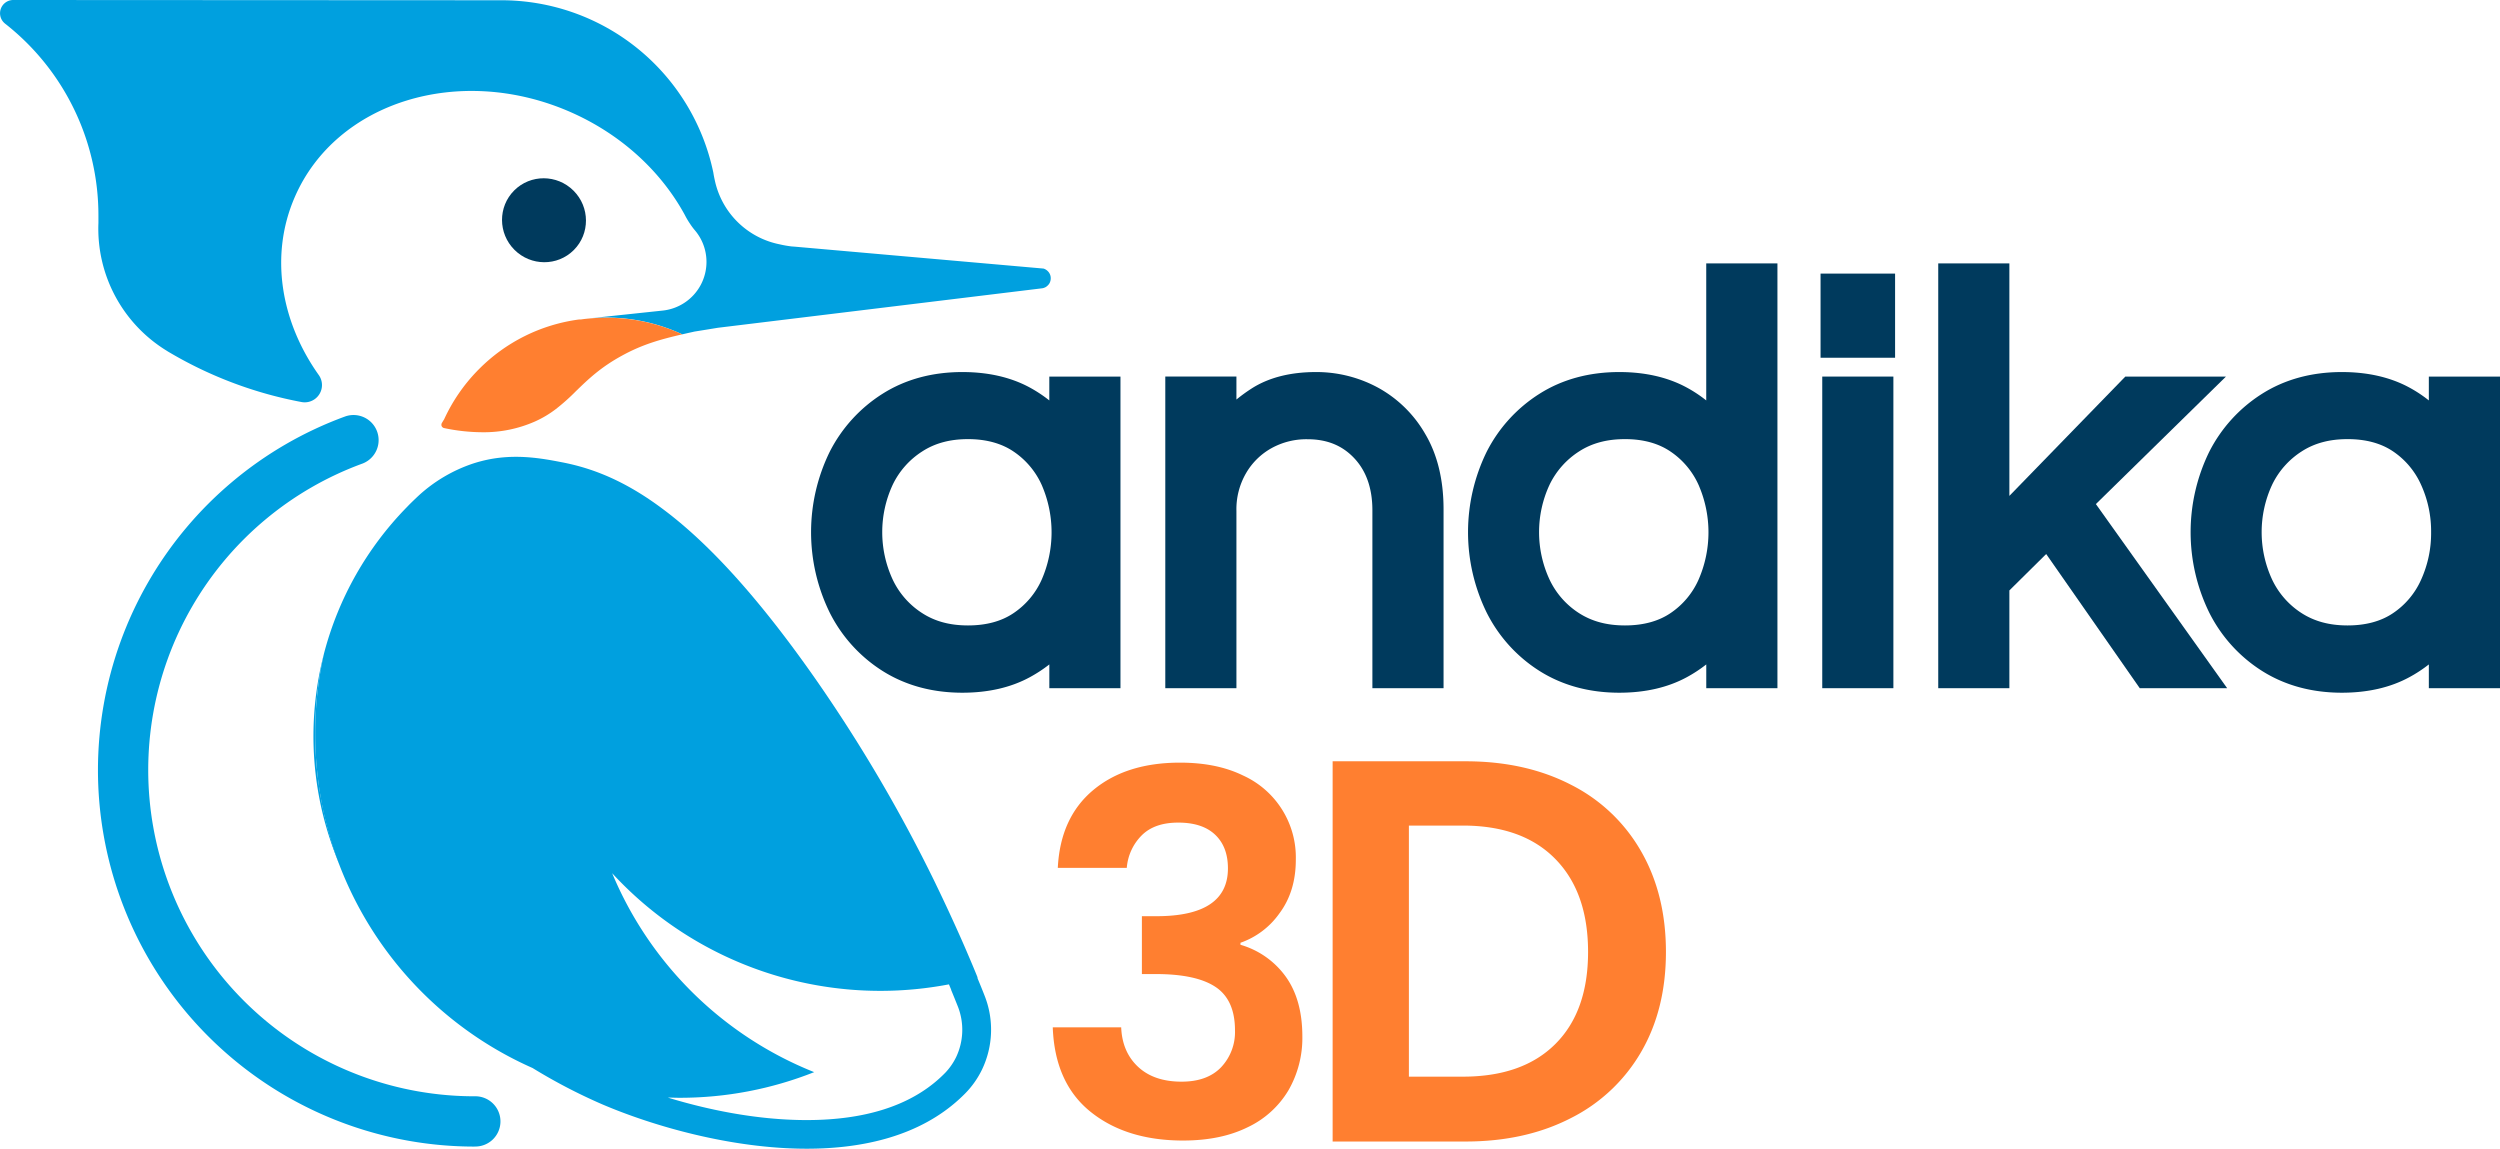 <svg xmlns="http://www.w3.org/2000/svg" viewBox="0 0 868.43 399.05"><defs><style>.cls-1{fill:#003a5d;}.cls-2{fill:#ff7f30;}.cls-3{fill:#47a3ca;}.cls-4{fill:#00a0df;}</style></defs><g id="Capa_2" data-name="Capa 2"><g id="Capa_1-2" data-name="Capa 1"><path class="cls-1" d="M364.5,139.1a47,47,0,0,0-6.9-4.55c-6.54-3.52-14.38-5.31-23.3-5.31-10.48,0-19.81,2.54-27.73,7.55A51.31,51.31,0,0,0,288.19,157a63.48,63.48,0,0,0,0,55.74,51,51,0,0,0,18.39,20.33c7.92,5,17.25,7.56,27.73,7.56,8.92,0,16.76-1.79,23.3-5.32a48.48,48.48,0,0,0,6.9-4.51v8.26h24.71V130.81H364.5Zm-12.45,17.73a27.62,27.62,0,0,1,9.77,11.54,41.16,41.16,0,0,1,0,33.06A27.44,27.44,0,0,1,352.05,213c-4.18,2.83-9.49,4.26-15.79,4.26s-11.5-1.41-15.95-4.3a28,28,0,0,1-10.22-11.65,39.14,39.14,0,0,1,0-32.9,28.19,28.19,0,0,1,10.23-11.57c4.45-2.89,9.67-4.3,15.95-4.3S347.86,154,352.05,156.83Z"/><path class="cls-1" d="M478.67,134.65a44.92,44.92,0,0,0-21.52-5.41c-8.93,0-16.44,1.92-22.35,5.7a56.44,56.44,0,0,0-5.3,3.85v-8H404.79V239.07H429.5v-61.6a24.9,24.9,0,0,1,3.33-13.08,23.29,23.29,0,0,1,8.86-8.71,25,25,0,0,1,12.51-3.1c6.75,0,12.05,2.15,16.22,6.58s6.31,10.45,6.31,18.11v61.8h24.72V176.88c0-10.16-2.12-18.91-6.29-26A42.4,42.4,0,0,0,478.67,134.65Z"/><path class="cls-1" d="M592.7,139.1a46,46,0,0,0-6.9-4.55c-6.54-3.52-14.38-5.31-23.3-5.31-10.48,0-19.81,2.54-27.72,7.55A51.23,51.23,0,0,0,516.4,157a63.48,63.48,0,0,0,0,55.74,51,51,0,0,0,18.38,20.33c7.92,5,17.25,7.56,27.73,7.56,8.92,0,16.76-1.79,23.31-5.32a47.82,47.82,0,0,0,6.89-4.51v8.26h24.72V91.5H592.7Zm-12.45,17.73A27.55,27.55,0,0,1,590,168.37a41.05,41.05,0,0,1,0,33.06A27.35,27.35,0,0,1,580.26,213c-4.19,2.83-9.5,4.26-15.79,4.26s-11.5-1.41-16-4.3a28.06,28.06,0,0,1-10.21-11.65,39.09,39.09,0,0,1,0-32.9,28.33,28.33,0,0,1,10.23-11.57c4.46-2.89,9.68-4.3,16-4.3S576.07,154,580.25,156.83Z"/><rect class="cls-1" x="633" y="130.81" width="24.71" height="108.25"/><rect class="cls-1" x="632.41" y="95.04" width="25.89" height="29.23"/><polygon class="cls-1" points="773.24 130.81 738.28 130.81 698 172.26 698 91.5 673.29 91.5 673.29 239.06 698 239.06 698 205.1 710.79 192.45 743.29 239.06 773.65 239.06 728.05 175.1 773.24 130.81"/><path class="cls-1" d="M843.71,130.81v8.29a46,46,0,0,0-6.9-4.55c-6.54-3.52-14.38-5.31-23.3-5.31-10.48,0-19.81,2.54-27.73,7.55A51.31,51.31,0,0,0,767.4,157a63.53,63.53,0,0,0,0,55.74,51,51,0,0,0,18.38,20.33c7.92,5,17.25,7.56,27.73,7.56,8.92,0,16.76-1.79,23.3-5.32a47.37,47.37,0,0,0,6.9-4.51v8.26h24.72V130.81Zm.79,54.13A39.12,39.12,0,0,1,841,201.43,27.37,27.37,0,0,1,831.26,213c-4.18,2.83-9.49,4.26-15.78,4.26s-11.51-1.41-16-4.3a28.15,28.15,0,0,1-10.22-11.65,39.14,39.14,0,0,1,0-32.9,28.26,28.26,0,0,1,10.23-11.57c4.46-2.89,9.68-4.3,16-4.3s11.6,1.43,15.78,4.25A27.55,27.55,0,0,1,841,168.37,39,39,0,0,1,844.5,184.94Z"/><path class="cls-2" d="M379.77,274.44q11.44-9.53,30.15-9.52,12.76,0,21.85,4.45a31.25,31.25,0,0,1,18.36,29.28q0,11-5.69,18.62a27.75,27.75,0,0,1-13.54,10.22v.7a29.41,29.41,0,0,1,15.82,11.19q5.67,8,5.68,20.63a36.39,36.39,0,0,1-4.81,18.7,32.66,32.66,0,0,1-14.16,12.85q-9.35,4.63-22.46,4.63-19.75,0-32.16-10T365.7,356.86h23.77q.34,8.56,5.86,13.72t15.12,5.16q8.91,0,13.72-5A17.78,17.78,0,0,0,429,357.91q0-10.49-6.65-15t-20.62-4.55h-5.07v-20.1h5.07q24.81,0,24.82-16.61,0-7.5-4.46-11.71t-12.85-4.19q-8.22,0-12.67,4.46a18,18,0,0,0-5.16,11.27H367.45Q368.32,284,379.77,274.44Z"/><path class="cls-2" d="M545.69,272.59a58.18,58.18,0,0,1,24.41,23.18q8.6,15,8.6,34.9t-8.6,34.72a58.52,58.52,0,0,1-24.41,23q-15.8,8.14-36.61,8.14H462.92V264.45h46.16Q529.9,264.45,545.69,272.59Zm-5.39,90.05q11.36-11.34,11.35-32T540.3,298.41q-11.35-11.62-32.16-11.63H489.41V374h18.73Q528.94,374,540.3,362.64Z"/><path class="cls-3" d="M250.12,83H250s0,0,0,0Z"/><path class="cls-3" d="M248.91,86.72c.61.39,1.25.75,1.88,1.1A10.06,10.06,0,0,0,248.91,86.72Z"/><path class="cls-3" d="M250,82.9l.11,0H250S250,82.92,250,82.9Z"/><path class="cls-3" d="M250.8,87.82c-.65-.35-1.28-.71-1.89-1.1A9.92,9.92,0,0,1,250.8,87.82Z"/><path class="cls-4" d="M118,300.46A114.31,114.31,0,0,1,112.55,227,127.16,127.16,0,0,0,118,300.46Z"/><ellipse class="cls-1" cx="188.96" cy="76.5" rx="14.52" ry="14.64" transform="translate(1.26 156.03) rotate(-45)"/><path class="cls-4" d="M164.81,398.29A130.79,130.79,0,0,1,120,144.63,8.72,8.72,0,0,1,126,161a113.34,113.34,0,0,0,38.82,219.82,8.73,8.73,0,1,1,0,17.45Z"/><path class="cls-4" d="M365,96.61a3.72,3.72,0,0,1-.4,1.72,3.53,3.53,0,0,1-.9,1.06,3.21,3.21,0,0,1-.4.3,3.76,3.76,0,0,1-1.23.45L249.37,113.86l-3.85.63-4.29.69c-.76.18-1.51.34-2.24.5l-2,.46a62.76,62.76,0,0,0-26.54-5.83c-1.63,0-3.25.06-4.86.19l3.84-.41,20.72-2.2a17,17,0,0,0,13.16-25.1,17.48,17.48,0,0,0-1.5-2.27c-.18-.22-.37-.46-.57-.69a22.34,22.34,0,0,1-1.63-2.23c-.4-.58-.76-1.18-1.11-1.79s-.53-1-.79-1.47C229.53,59.49,215.8,46.63,198,38.85c-38.37-16.74-81.16-3.54-95.56,29.51-8.87,20.29-4.93,43.36,8.35,62a6,6,0,0,1-5.92,9.32,141.41,141.41,0,0,1-45.46-16.94l0,0c-.47-.28-1-.56-1.43-.86a49.72,49.72,0,0,1-23.79-44.4c0-.87,0-1.75,0-2.64A84.62,84.62,0,0,0,1.74,8.19,4.6,4.6,0,0,1,4.63,0L174.11.09A75.22,75.22,0,0,1,247.8,60h0c.13.86.3,1.72.49,2.57a28.79,28.79,0,0,0,22.57,22.31,38.16,38.16,0,0,0,4.08.72l1.33.1,86.2,7.59a3.06,3.06,0,0,1,.86.39,3.3,3.3,0,0,1,.65.52A3.41,3.41,0,0,1,365,96.61Z"/><path class="cls-2" d="M237,116.14c-7.63,1.76-13.84,3.51-20.85,7.35-7.57,4.12-11.87,8.31-16.05,12.35a71.29,71.29,0,0,1-7,6.25,36.58,36.58,0,0,1-7.3,4.34,44,44,0,0,1-18.32,3.72,65.09,65.09,0,0,1-13.22-1.45,1.21,1.21,0,0,1-.84-.68.67.67,0,0,1-.07-.24,1.3,1.3,0,0,1,.13-.82c.27-.45.53-.88.8-1.31a60.35,60.35,0,0,1,11.58-16.89,3.63,3.63,0,0,1,.34-.34,60.12,60.12,0,0,1,35-17.45h.1l.51,0c1.25-.19,2.5-.31,3.78-.41h0c1.61-.13,3.23-.19,4.86-.19A62.76,62.76,0,0,1,237,116.14Z"/><path class="cls-4" d="M342,345.82c-.78-2-1.55-3.89-2.35-5.8,0-.13-.11-.26-.16-.4l.13,0q-1.58-3.9-3.21-7.68c-.89-2.1-1.79-4.18-2.7-6.22q-4-9-8.08-17.45l-.82-1.71A528.29,528.29,0,0,0,283,235.46c-21.05-30.05-38.38-48-53-58.82-1.77-1.33-3.51-2.54-5.21-3.67-11.61-7.67-21.42-10.85-30-12.47l-1.83-.35c-6.35-1.17-14.1-2.27-22.81-.63a48.61,48.61,0,0,0-5.91,1.53,52.65,52.65,0,0,0-18.81,11.11c-1.16,1.08-2.31,2.19-3.41,3.29l-.73.76A113.76,113.76,0,0,0,112.55,227a126.83,126.83,0,0,0-3.06,27.76q0,6.11.57,12.06a125.4,125.4,0,0,0,8,34.06A126.9,126.9,0,0,0,185,371a192.46,192.46,0,0,0,24.1,12.57c17.93,7.68,45.12,15.46,71.14,15.46,20,0,39.24-4.58,53.09-17.32.6-.55,1.18-1.11,1.77-1.7l.2-.2a31.26,31.26,0,0,0,5.81-8.24A32.07,32.07,0,0,0,342,345.82Zm-9.88,21.42a21.63,21.63,0,0,1-3.83,5.48c-.13.12-.24.24-.34.34-.46.45-.91.89-1.39,1.33-10.6,9.75-26.19,14.69-46.34,14.69-18.07,0-35.4-3.9-48.24-7.81,1.35,0,2.71.07,4.07.07a126.37,126.37,0,0,0,46.77-8.91,127,127,0,0,1-70.17-69.1,126.64,126.64,0,0,0,114.83,39l2.16-.39c.25.62.52,1.23.77,1.85l0,.05,0,.06c.83,2,1.61,3.94,2.28,5.62A22.14,22.14,0,0,1,332.12,367.24Z"/></g></g></svg>
